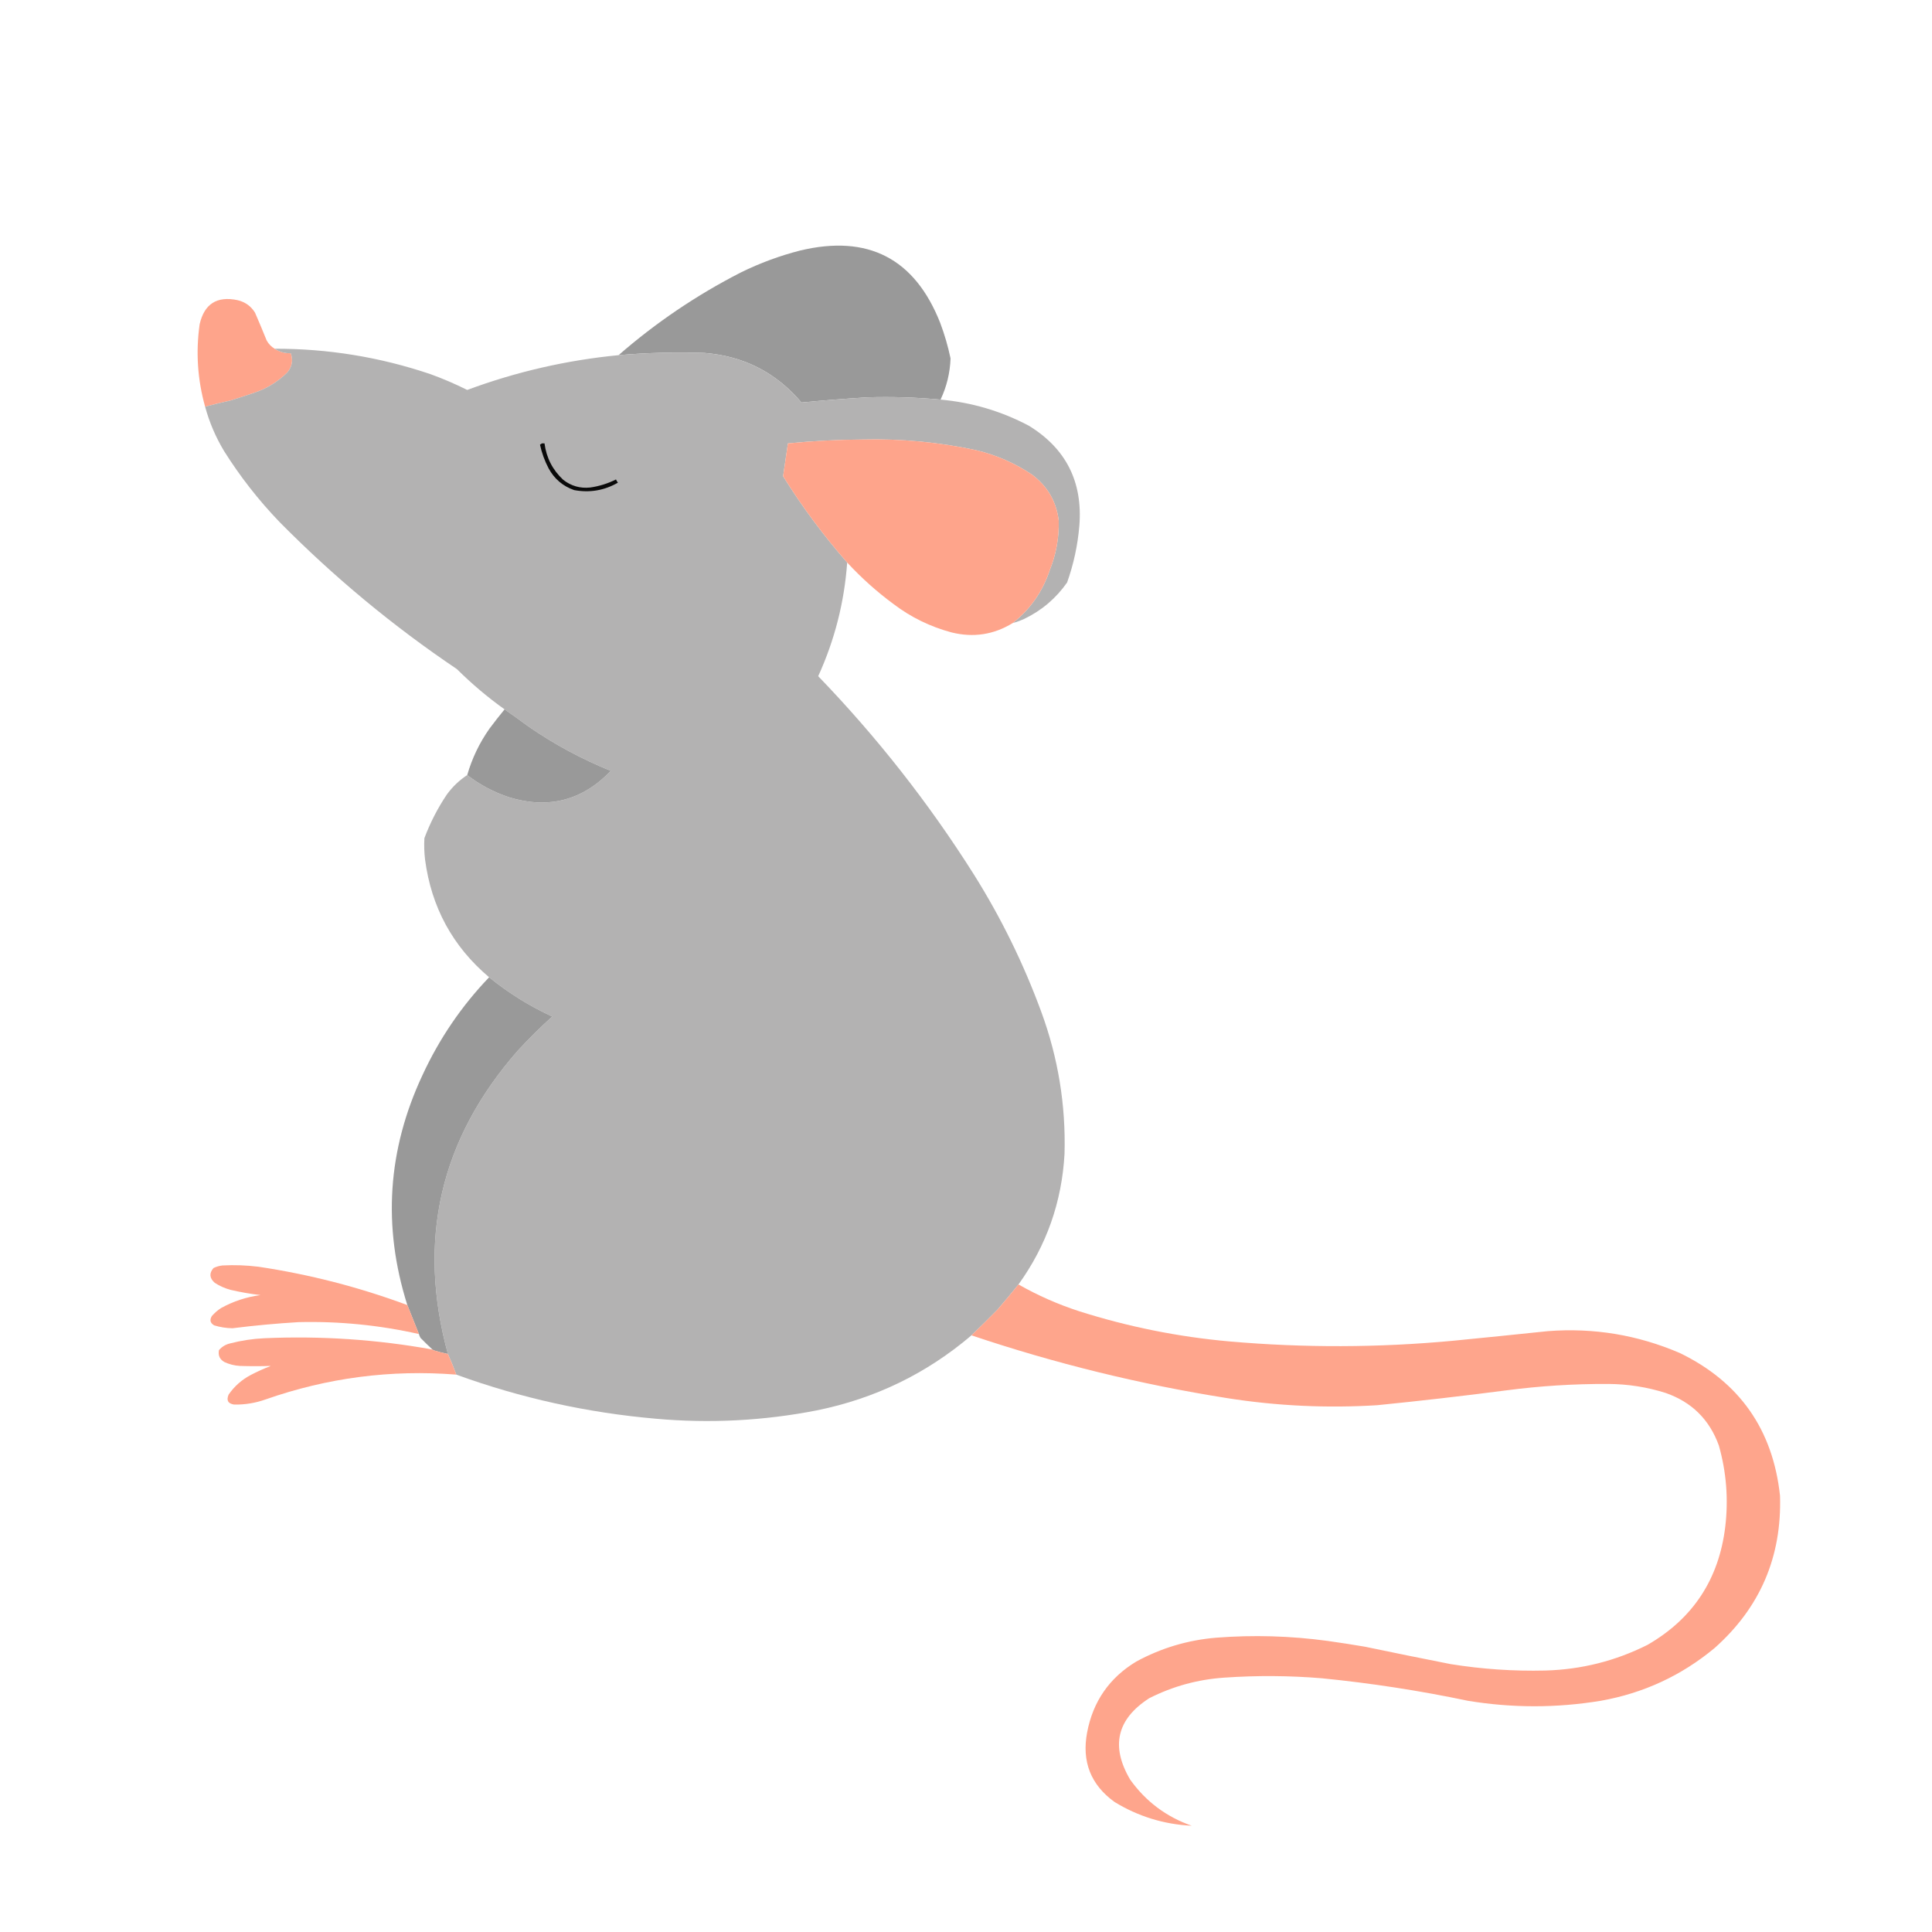 <?xml version="1.0" encoding="UTF-8"?>
<!DOCTYPE svg PUBLIC "-//W3C//DTD SVG 1.1//EN" "http://www.w3.org/Graphics/SVG/1.1/DTD/svg11.dtd">
<svg xmlns="http://www.w3.org/2000/svg" version="1.1" width="3000px" height="3000px" style="shape-rendering:geometricPrecision; text-rendering:geometricPrecision; image-rendering:optimizeQuality; fill-rule:evenodd; clip-rule:evenodd" xmlns:xlink="http://www.w3.org/1999/xlink">
<g><path style="opacity:0.996" fill="#999999" d="M 1460.5,620.5 C 1422.58,617.004 1384.58,615.837 1346.5,617C 1312.44,619.082 1278.44,621.748 1244.5,625C 1204.98,578.407 1154.65,552.74 1093.5,548C 1049.08,546.556 1004.75,547.723 960.5,551.5C 1018.41,501.016 1081.74,458.183 1150.5,423C 1179.98,408.507 1210.64,397.173 1242.5,389C 1347.96,363.809 1420.46,401.309 1460,501.5C 1466.73,519.42 1472.06,537.753 1476,556.5C 1475.23,578.895 1470.07,600.228 1460.5,620.5 Z"/></g>
<g><path style="opacity:0.994" fill="#fea48b" d="M 426.5,541.5 C 433.973,546.455 442.306,548.788 451.5,548.5C 455.448,559.546 453.614,569.546 446,578.5C 431.323,592.929 414.156,603.429 394.5,610C 382.218,614.205 369.884,618.205 357.5,622C 344.37,624.882 331.37,628.048 318.5,631.5C 306.725,589.52 303.892,546.854 310,503.5C 317.219,471.961 336.719,459.461 368.5,466C 380.439,468.709 389.606,475.209 396,485.5C 402.195,499.752 408.195,514.085 414,528.5C 416.997,533.996 421.163,538.329 426.5,541.5 Z"/></g>
<g><path style="opacity:0.999" fill="#b3b2b2" d="M 426.5,541.5 C 509.38,541.316 590.047,554.482 668.5,581C 687.965,588.065 706.965,596.232 725.5,605.5C 801.464,577.306 879.797,559.306 960.5,551.5C 1004.75,547.723 1049.08,546.556 1093.5,548C 1154.65,552.74 1204.98,578.407 1244.5,625C 1278.44,621.748 1312.44,619.082 1346.5,617C 1384.58,615.837 1422.58,617.004 1460.5,620.5C 1508.94,624.858 1554.61,638.358 1597.5,661C 1655.31,696.449 1681.48,748.282 1676,816.5C 1673.46,846.648 1667.13,875.982 1657,904.5C 1639.73,929.1 1617.57,947.933 1590.5,961C 1584.66,963.67 1578.66,965.836 1572.5,967.5C 1599.74,946.097 1618.9,918.764 1630,885.5C 1639.94,860.752 1644.61,835.085 1644,808.5C 1640.37,778.737 1626.54,754.904 1602.5,737C 1575.91,719.124 1546.91,706.457 1515.5,699C 1457.68,686.572 1399.18,681.072 1340,682.5C 1301.07,682.687 1262.24,684.687 1223.5,688.5C 1220.92,705.536 1218.42,722.536 1216,739.5C 1245.53,786.901 1278.7,831.568 1315.5,873.5C 1311.07,935.072 1296.07,993.906 1270.5,1050C 1361.68,1144.47 1442.18,1246.97 1512,1357.5C 1554.43,1425.02 1589.43,1496.35 1617,1571.5C 1643.06,1642.55 1655.06,1715.89 1653,1791.5C 1648.88,1866.38 1625.05,1934.04 1581.5,1994.5C 1570.96,2007.56 1560.13,2020.56 1549,2033.5C 1535.6,2047.06 1522.1,2060.4 1508.5,2073.5C 1438.9,2132.8 1358.9,2171.63 1268.5,2190C 1185.8,2206.18 1102.47,2210.52 1018.5,2203C 911.999,2193.74 808.666,2170.9 708.5,2134.5C 704.536,2123.59 700.203,2112.93 695.5,2102.5C 647.221,1925.88 683.387,1768.88 804,1631.5C 821.042,1612.96 838.876,1595.29 857.5,1578.5C 822.123,1562.16 789.456,1541.83 759.5,1517.5C 702.879,1469.62 669.713,1408.62 660,1334.5C 658.715,1323.52 658.382,1312.52 659,1301.5C 668.053,1277.39 679.72,1254.73 694,1233.5C 702.75,1221.58 713.25,1211.58 725.5,1203.5C 745.054,1218.61 766.72,1230.11 790.5,1238C 851.768,1256.66 904.435,1242.99 948.5,1197C 903.154,1178.67 860.488,1155.67 820.5,1128C 808.288,1118.95 795.954,1110.11 783.5,1101.5C 757.24,1082.76 732.573,1061.92 709.5,1039C 610.375,972.261 518.541,896.094 434,810.5C 401.516,776.699 372.85,740.032 348,700.5C 334.948,678.835 325.115,655.835 318.5,631.5C 331.37,628.048 344.37,624.882 357.5,622C 369.884,618.205 382.218,614.205 394.5,610C 414.156,603.429 431.323,592.929 446,578.5C 453.614,569.546 455.448,559.546 451.5,548.5C 442.306,548.788 433.973,546.455 426.5,541.5 Z"/></g>
<g><path style="opacity:0.999" fill="#fea48b" d="M 1572.5,967.5 C 1543.06,985.588 1511.4,990.421 1477.5,982C 1444.51,973.171 1414.51,958.504 1387.5,938C 1361.47,918.801 1337.47,897.301 1315.5,873.5C 1278.7,831.568 1245.53,786.901 1216,739.5C 1218.42,722.536 1220.92,705.536 1223.5,688.5C 1262.24,684.687 1301.07,682.687 1340,682.5C 1399.18,681.072 1457.68,686.572 1515.5,699C 1546.91,706.457 1575.91,719.124 1602.5,737C 1626.54,754.904 1640.37,778.737 1644,808.5C 1644.61,835.085 1639.94,860.752 1630,885.5C 1618.9,918.764 1599.74,946.097 1572.5,967.5 Z"/></g>
<g><path style="opacity:1" fill="#090909" d="M 841.5,688.5 C 842.833,688.5 844.167,688.5 845.5,688.5C 848.43,710.861 858.097,729.695 874.5,745C 886.843,754.669 900.843,758.669 916.5,757C 930.518,754.996 943.851,750.829 956.5,744.5C 957.316,746.287 958.316,747.954 959.5,749.5C 938.178,761.665 915.511,765.498 891.5,761C 874.069,754.906 860.903,743.739 852,727.5C 845.817,715.785 841.317,703.452 838.5,690.5C 839.602,689.824 840.602,689.158 841.5,688.5 Z"/></g>
<g><path style="opacity:0.997" fill="#999999" d="M 783.5,1101.5 C 795.954,1110.11 808.288,1118.95 820.5,1128C 860.488,1155.67 903.154,1178.67 948.5,1197C 904.435,1242.99 851.768,1256.66 790.5,1238C 766.72,1230.11 745.054,1218.61 725.5,1203.5C 732.99,1177.52 744.49,1153.52 760,1131.5C 767.601,1121.29 775.434,1111.29 783.5,1101.5 Z"/></g>
<g><path style="opacity:0.995" fill="#999999" d="M 759.5,1517.5 C 789.456,1541.83 822.123,1562.16 857.5,1578.5C 838.876,1595.29 821.042,1612.96 804,1631.5C 683.387,1768.88 647.221,1925.88 695.5,2102.5C 687.714,2100.9 680.048,2098.9 672.5,2096.5C 672.5,2095.83 672.167,2095.5 671.5,2095.5C 665.202,2089.7 659.035,2083.7 653,2077.5C 651.878,2075.59 651.045,2073.59 650.5,2071.5C 644.48,2056.42 638.48,2041.42 632.5,2026.5C 593.883,1904.47 601.717,1785.47 656,1669.5C 682.152,1612.9 716.652,1562.23 759.5,1517.5 Z"/></g>
<g><path style="opacity:0.987" fill="#fea48b" d="M 632.5,2026.5 C 638.48,2041.42 644.48,2056.42 650.5,2071.5C 588.936,2057.62 526.603,2051.45 463.5,2053C 429.227,2055.07 395.06,2058.23 361,2062.5C 351.267,2062.34 341.767,2060.84 332.5,2058C 326.408,2054.38 325.241,2049.55 329,2043.5C 333.218,2038.61 338.052,2034.45 343.5,2031C 362.572,2020.53 382.905,2013.86 404.5,2011C 389.024,2009.2 373.69,2006.53 358.5,2003C 349.529,2000.68 341.195,1997.01 333.5,1992C 325.215,1984.77 324.549,1977.11 331.5,1969C 335.934,1966.86 340.6,1965.52 345.5,1965C 364.229,1964.01 382.896,1964.68 401.5,1967C 480.609,1978.86 557.609,1998.69 632.5,2026.5 Z"/></g>
<g><path style="opacity:0.991" fill="#fea48b" d="M 1581.5,1994.5 C 1611.36,2011.52 1642.7,2025.35 1675.5,2036C 1751.75,2060.25 1829.75,2075.92 1909.5,2083C 2024.85,2093.06 2140.18,2092.72 2255.5,2082C 2304.85,2077.16 2354.19,2072.16 2403.5,2067C 2474.72,2061.51 2543.06,2072.84 2608.5,2101C 2701.08,2145.93 2752.92,2219.77 2764,2322.5C 2766.95,2417.41 2733.11,2496.24 2662.5,2559C 2611.01,2601.86 2552.01,2629.2 2485.5,2641C 2416.85,2652.28 2348.18,2652.28 2279.5,2641C 2204.47,2625.23 2128.8,2613.57 2052.5,2606C 2002.19,2601.85 1951.85,2601.52 1901.5,2605C 1860.27,2607.72 1821.27,2618.39 1784.5,2637C 1734.18,2669.46 1724.35,2711.62 1755,2763.5C 1779.25,2797.38 1811.08,2821.22 1850.5,2835C 1807.3,2832.87 1767.3,2820.54 1730.5,2798C 1693.81,2771.41 1679.65,2735.57 1688,2690.5C 1697.09,2642.11 1722.59,2605.27 1764.5,2580C 1803.17,2559 1844.5,2546.67 1888.5,2543C 1946.34,2538.51 2004.01,2540.18 2061.5,2548C 2080.88,2550.72 2100.21,2553.72 2119.5,2557C 2163.79,2566.26 2208.12,2575.26 2252.5,2584C 2301.2,2591.84 2350.2,2595.17 2399.5,2594C 2455.58,2592.46 2508.58,2579.12 2558.5,2554C 2629.04,2513.17 2669.2,2452.01 2679,2370.5C 2684.04,2327.81 2680.71,2285.81 2669,2244.5C 2654.43,2204.27 2626.93,2177.1 2586.5,2163C 2557.56,2153.84 2527.89,2149.17 2497.5,2149C 2444.29,2148.74 2391.29,2152.07 2338.5,2159C 2271.94,2167.65 2205.28,2175.32 2138.5,2182C 2060.45,2186.84 1982.78,2183.17 1905.5,2171C 1770.37,2149.63 1638.04,2117.13 1508.5,2073.5C 1522.1,2060.4 1535.6,2047.06 1549,2033.5C 1560.13,2020.56 1570.96,2007.56 1581.5,1994.5 Z"/></g>
<g><path style="opacity:0.986" fill="#fea48b" d="M 671.5,2095.5 C 672.167,2095.5 672.5,2095.83 672.5,2096.5C 680.048,2098.9 687.714,2100.9 695.5,2102.5C 700.203,2112.93 704.536,2123.59 708.5,2134.5C 607.076,2126.51 508.409,2139.34 412.5,2173C 396.617,2178.64 380.284,2181.31 363.5,2181C 354.033,2179.57 351.2,2174.4 355,2165.5C 364.022,2152.47 375.522,2142.31 389.5,2135C 399.582,2129.75 409.915,2125.08 420.5,2121C 404.52,2121.53 388.52,2121.53 372.5,2121C 364.101,2120.52 356.101,2118.52 348.5,2115C 341.242,2110.9 338.408,2104.73 340,2096.5C 344.618,2091.1 350.451,2087.6 357.5,2086C 374.884,2081.49 392.55,2078.82 410.5,2078C 498.165,2074.12 585.165,2079.96 671.5,2095.5 Z"/></g>
</svg>
